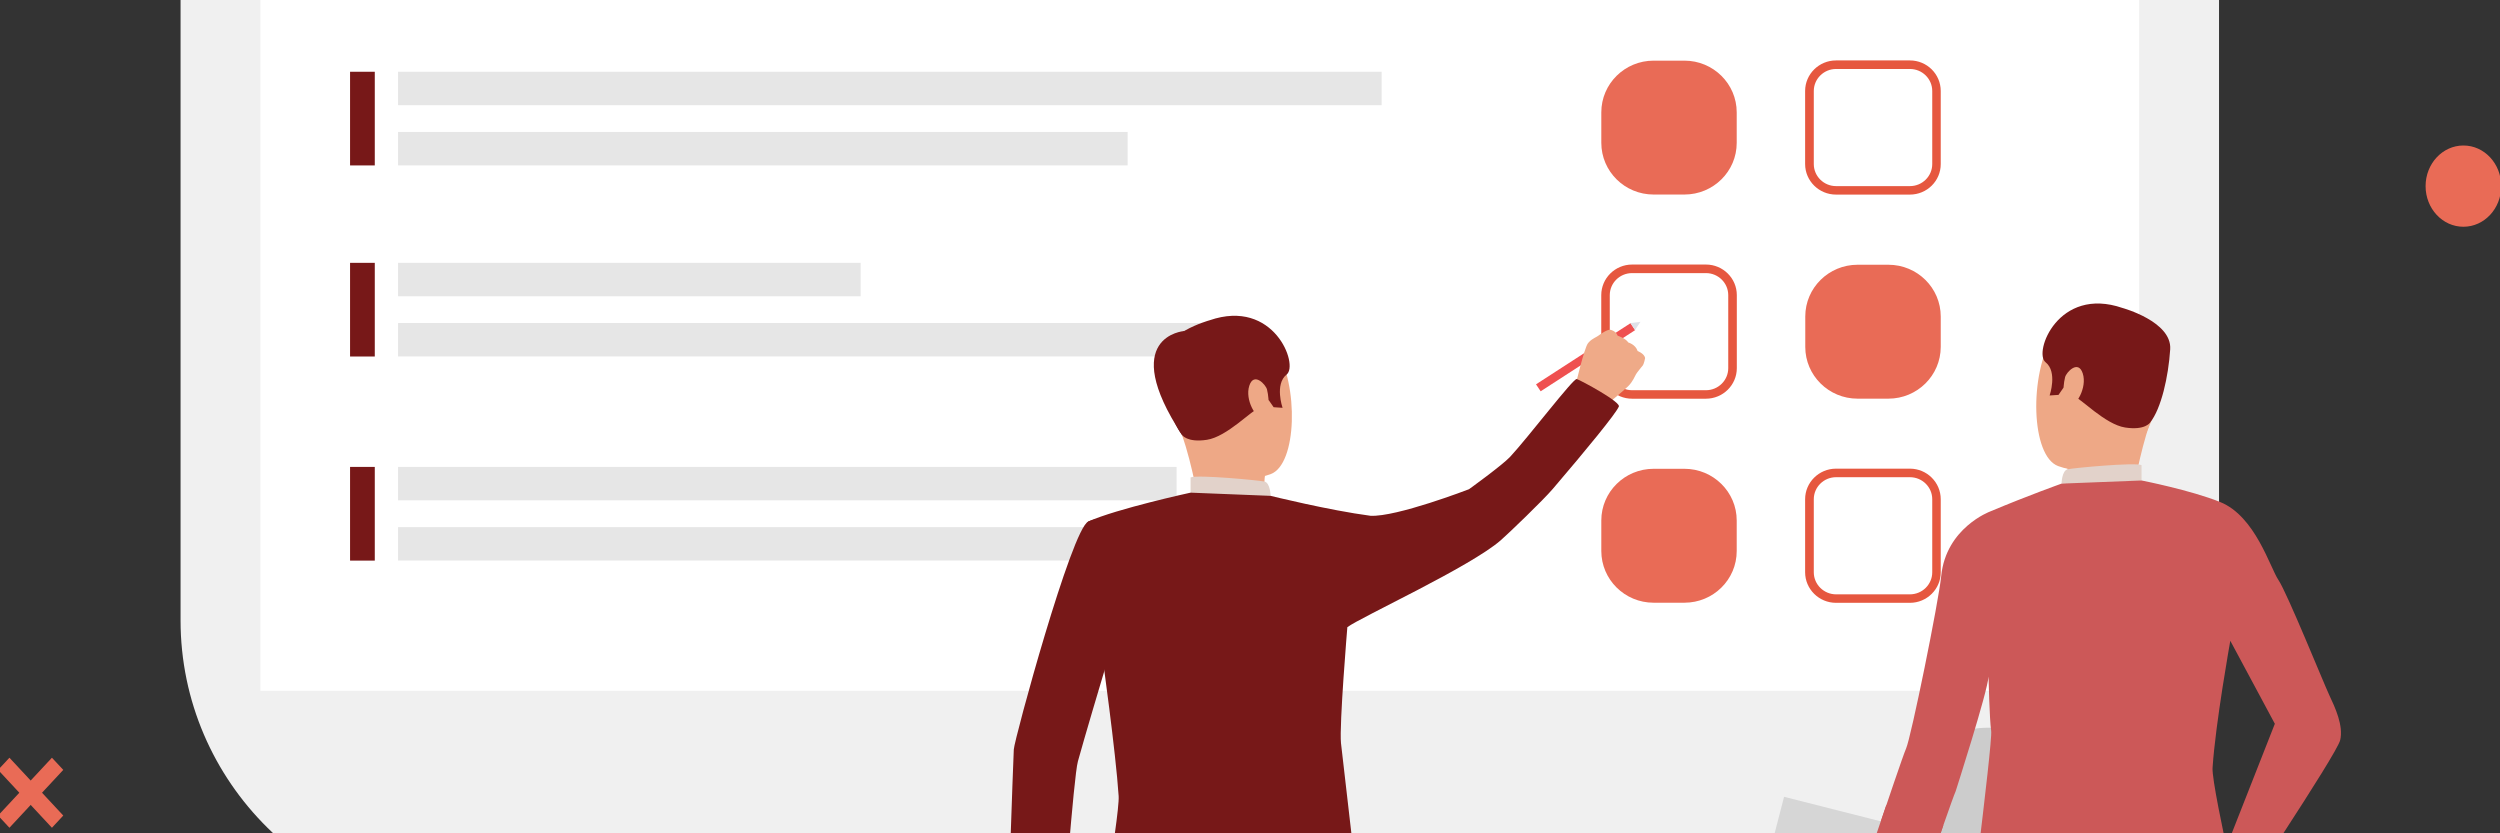 <?xml version="1.0" encoding="utf-8"?>
<!-- Generator: Adobe Illustrator 16.0.0, SVG Export Plug-In . SVG Version: 6.00 Build 0)  -->
<!DOCTYPE svg PUBLIC "-//W3C//DTD SVG 1.1//EN" "http://www.w3.org/Graphics/SVG/1.1/DTD/svg11.dtd">
<svg version="1.1" id="Layer_1" xmlns="http://www.w3.org/2000/svg" xmlns:xlink="http://www.w3.org/1999/xlink" x="0px" y="0px"
	 width="300px" height="100px" viewBox="0 0 300 100" enable-background="new 0 0 300 100" xml:space="preserve">
<rect x="0" y="0" width="300" height="100" fill="#333333" stroke="none"/>
<g>
	<polygon fill="#E96B56" points="1.132,99.331 -0.23,97.866 6.232,90.927 7.592,92.387 	"/>
	<polygon fill="#E96B56" points="6.232,99.331 -0.23,92.387 1.132,90.927 7.592,97.866 	"/>
</g>
<path fill="#E96B56" d="M300.146,22.335c0,2.693-2.032,4.875-4.537,4.875c-2.506,0-4.538-2.18-4.538-4.875
	c0-2.691,2.032-4.875,4.538-4.875C298.12,17.46,300.146,19.64,300.146,22.335z"/>
<g>
	<path fill="#CC5858" d="M239.651,207.336l0.972-1.779c0,0,0.819,0.48,1.689,0.19c0.703-0.233,1.303-0.918,1.797-2.019
		c1.746-3.886,4.966-4.181,6.431-3.793l-0.462,2.009l0.23-1.001l-0.219,1.001c-0.275-0.064-2.778-0.578-4.24,2.688
		c-0.739,1.65-1.752,2.692-2.995,3.099C241.193,208.273,239.801,207.437,239.651,207.336z"/>
</g>
<g>
	<polygon fill="#CC5858" points="282.37,-72.016 281.953,-73.768 286.689,-75.074 287.107,-73.315 	"/>
	<polygon fill="#CC5858" points="279.953,-69.486 279.534,-71.236 284.275,-72.536 284.695,-70.789 	"/>
	<polygon fill="#CC5858" points="277.541,-66.954 277.122,-68.706 281.853,-70.009 282.271,-68.257 	"/>
	<polygon fill="#CC5858" points="275.129,-64.421 274.704,-66.174 279.44,-67.478 279.859,-65.727 	"/>
</g>
<path fill="#E96B56" d="M51.079,175.886c-4.86,0-8.814-4.251-8.814-9.472s3.951-9.474,8.814-9.474s8.813,4.253,8.813,9.474
	S55.942,175.886,51.079,175.886z M51.079,159.006c-3.801,0-6.893,3.321-6.893,7.408c0,4.085,3.092,7.408,6.893,7.408
	c3.8,0,6.892-3.323,6.892-7.408C57.971,162.327,54.879,159.006,51.079,159.006z"/>
<polygon fill="#CC5858" points="11.5,-77.541 5.571,-74.408 2.654,-80.776 8.584,-83.915 "/>
<path fill="#E96B56" d="M167.227-89.602c0,1.568-1.179,2.833-2.635,2.833c-1.455,0-2.634-1.265-2.634-2.833
	c0-1.569,1.179-2.833,2.634-2.833C166.048-92.436,167.227-91.167,167.227-89.602z"/>
<g>
	<g>
		<rect x="129.812" y="68.646" fill="#8C8C8C" width="28.326" height="85.084"/>
	</g>
	<g>
		<path fill="#F0F0F0" d="M57.254,109.632h173.443c19.652,0,35.587-15.759,35.587-35.188V-25.813
			C266.284-45.244,250.35-61,230.697-61H57.254c-19.652,0-35.587,15.756-35.587,35.188V74.446
			C21.674,93.88,37.602,109.632,57.254,109.632z"/>
	</g>
	<g>
		<rect x="31.248" y="-79.16" fill="#FFFFFF" width="225.451" height="162.052"/>
	</g>
	<g>
		<rect x="31.248" y="-79.157" fill="#771818" width="225.451" height="19.572"/>
	</g>
	<g>
		<path fill="#CCCCCC" d="M229.267,95.131c0,4.308,4.151,7.802,9.274,7.802s9.278-3.491,9.278-7.802
			c0-4.309-4.155-7.804-9.278-7.804S229.267,90.815,229.267,95.131z"/>
	</g>
	<rect x="80.252" y="150.519" fill="#CCCCCC" width="127.437" height="6.422"/>
	<path fill="#F5F7FF" d="M69.934-65.676H43.557c-1.596,0-2.888-1.277-2.888-2.855v-1.683c0-1.578,1.292-2.854,2.888-2.854h26.377
		c1.596,0,2.889,1.276,2.889,2.854v1.683C72.826-66.954,71.53-65.676,69.934-65.676z"/>
	<rect x="47.766" y="8.611" fill="#E6E6E6" width="118.032" height="4.011"/>
	<rect x="47.766" y="15.835" fill="#E6E6E6" width="87.551" height="4.011"/>
	<rect x="47.766" y="31.541" fill="#E6E6E6" width="55.511" height="4.011"/>
	<rect x="47.766" y="38.763" fill="#E6E6E6" width="99.729" height="4.011"/>
	<rect x="47.766" y="56.029" fill="#E6E6E6" width="93.426" height="4.011"/>
	<rect x="47.766" y="63.254" fill="#E6E6E6" width="114.081" height="4.01"/>
	<rect x="42.008" y="8.611" fill="#771818" width="2.966" height="11.24"/>
	<rect x="42.008" y="31.541" fill="#771818" width="2.966" height="11.24"/>
	<rect x="42.008" y="56.029" fill="#771818" width="2.966" height="11.244"/>
	<g>
		<g>
			<path fill="#E96B56" d="M202.13,72.326h-3.696c-3.472,0-6.277-2.785-6.277-6.212v-3.655c0-3.426,2.812-6.204,6.277-6.204h3.696
				c3.466,0,6.275,2.783,6.275,6.204v3.655C208.412,69.547,205.596,72.326,202.13,72.326z"/>
		</g>
	</g>
	<g>
		<g>
			<g>
				<path fill="#E6573F" d="M204.709,47.845h-8.859c-2.041,0-3.699-1.641-3.699-3.667v-8.765c0-2.021,1.661-3.667,3.699-3.667h8.867
					c2.041,0,3.701,1.647,3.701,3.667v8.765C208.418,46.204,206.752,47.845,204.709,47.845z M195.85,32.772
					c-1.475,0-2.677,1.186-2.677,2.644v8.765c0,1.455,1.202,2.644,2.677,2.644h8.867c1.471,0,2.673-1.188,2.673-2.644v-8.765
					c0-1.458-1.202-2.644-2.673-2.644H195.85z"/>
			</g>
		</g>
	</g>
	<g>
		<g>
			<g>
				<path fill="#E6573F" d="M229.189,72.339h-8.867c-2.044,0-3.708-1.646-3.708-3.667v-8.767c0-2.02,1.664-3.666,3.708-3.666h8.867
					c2.041,0,3.699,1.645,3.699,3.666v8.767C232.895,70.691,231.23,72.339,229.189,72.339z M220.328,57.264
					c-1.474,0-2.673,1.186-2.673,2.642v8.77c0,1.454,1.199,2.645,2.673,2.645h8.864c1.478,0,2.677-1.19,2.677-2.645v-8.77
					c0-1.456-1.199-2.642-2.677-2.642H220.328z"/>
			</g>
		</g>
	</g>
	<g>
		<g>
			<path fill="#E96B56" d="M226.605,47.839h-3.696c-3.466,0-6.276-2.785-6.276-6.208v-3.654c0-3.43,2.816-6.208,6.276-6.208h3.696
				c3.472,0,6.283,2.785,6.283,6.208v3.654C232.883,45.054,230.077,47.839,226.605,47.839z"/>
		</g>
	</g>
	<g>
		<g>
			<g>
				<path fill="#E6573F" d="M229.189,23.351h-8.867c-2.044,0-3.708-1.641-3.708-3.665v-8.767c0-2.02,1.664-3.667,3.708-3.667h8.867
					c2.041,0,3.699,1.64,3.699,3.667v8.767C232.895,21.71,231.23,23.351,229.189,23.351z M220.328,8.277
					c-1.474,0-2.673,1.187-2.673,2.644v8.768c0,1.458,1.199,2.644,2.673,2.644h8.864c1.478,0,2.677-1.187,2.677-2.644v-8.768
					c0-1.458-1.199-2.644-2.677-2.644H220.328z"/>
			</g>
		</g>
	</g>
	<g>
		<g>
			<path fill="#E96B56" d="M202.13,23.344h-3.696c-3.472,0-6.277-2.783-6.277-6.206v-3.654c0-3.43,2.812-6.207,6.277-6.207h3.696
				c3.466,0,6.275,2.779,6.275,6.207v3.654C208.412,20.562,205.596,23.344,202.13,23.344z"/>
		</g>
	</g>
	<g>
		<g>
			<g>
				<g>
					<path fill="#EEA886" d="M126.157,110.228c0,0,0.594,0.958,0.661,1.737c0.061,0.62,0.587,1.538,0.813,2.049
						c0.229,0.507,0.959,2.817,0.987,3.416c0.009,0.245-0.546,1.793-0.466,2.291c0.079,0.502,0.365,1.474-0.086,1.546
						c-0.447,0.063-0.958-0.743-0.958-0.743s0.042,0.455-0.335,0.634c-0.737,0.34-1.129,0.037-1.129,0.037s-0.271,0.499-0.616,0.574
						c-0.753,0.147-1.127-0.155-1.127-0.155s-0.333,0.284-0.852,0.271c-0.666-0.013-0.944-0.586-0.944-0.586
						s-0.849,0.168-1.091-0.215c-0.244-0.395-0.202-0.808-0.304-1.159c-0.104-0.354-0.022-3.551,1.071-5.843
						c1.099-2.297-0.276-4.536-0.276-4.536L126.157,110.228z"/>
				</g>
			</g>
		</g>
		<g>
			<g>
				<path fill="#DB9C7C" d="M127.233,120.222c0,0,0.073-2.863-0.686-3.471c-0.761-0.61-0.846,0.426-0.846,0.426
					s0.105-1.023-0.732-1.158c-0.828-0.144-0.871,1.071-0.871,1.071s-0.137-0.789-1.008-0.629c-0.875,0.16-0.667,1.164-0.667,1.164
					s-0.837-0.984-1.376-0.035c-0.916,1.593-0.034,3.481-0.034,3.481s0.254,0.431,1.091,0.217c0,0,0.558,1.108,1.802,0.313
					c0,0,1.276,0.691,1.739-0.422C125.644,121.188,127.048,121.854,127.233,120.222z"/>
			</g>
		</g>
		<path fill="#771818" d="M135.983,68.992c0,0-4.956,16.333-6.632,22.36c-0.53,1.889-1.796,19.931-2.019,20.659
			c-0.229,0.728-6.51,1.72-6.51,1.72s0.758-22.567,0.834-23.802c0.071-1.233,6.936-26.441,8.931-27.341
			c1.496-0.672,2.284-0.111,4.169,1.27C137.396,65.796,135.983,68.992,135.983,68.992z"/>
		<g>
			<polygon fill="#EF5050" points="196.215,39.616 184.878,46.955 184.322,46.119 195.662,38.781 			"/>
		</g>
		<path fill="#EFAA88" d="M197.411,42.988c0,0-0.111,0.639-0.293,0.891c0,0-0.368,0.434-0.614,0.763
			c-0.071,0.104-0.146,0.195-0.178,0.259c-0.156,0.268-0.396,0.902-0.941,1.441c-0.542,0.54-2.645,2.266-2.645,2.266l-1.806-1.514
			l-1.876-0.833c0,0,1.054-4.503,1.496-5.065c0.043-0.061,0.085-0.112,0.131-0.156c0.425-0.441,0.923-0.59,1.173-0.796
			c0.093-0.075,1.052-0.762,1.395-0.671c0.477,0.12,0.755,0.395,0.867,0.713c0,0,0.922,0.28,1.284,0.814c0,0,0.856,0.23,1.113,1.022
			C196.526,42.13,197.374,42.461,197.411,42.988z"/>
		<g>
			<g>
				<path fill="#424773" d="M131.962,180.497c0,0-0.455,3.099-0.511,3.568c-0.056,0.464-5.026-0.271-5.026-0.271l-0.399-3.692
					C126.023,180.103,131.34,180.063,131.962,180.497z"/>
			</g>
		</g>
		<g>
			<g>
				<path fill="#442828" d="M131.502,183.671c0,0,1.574,1.871,3.1,2.684c1.52,0.817,3.916,1.138,4.815,1.982
					c0.651,0.604,2.369,3.229-3.957,3.17c-6.325-0.052-9.372,0.367-10.049-0.637c-0.678-1.005,0.981-7.412,0.981-7.412
					S127.886,183.998,131.502,183.671z"/>
			</g>
		</g>
		<g>
			<g>
				<path fill="#424773" d="M167.556,180.497c0,0-0.448,3.099-0.511,3.568c-0.057,0.464-5.024-0.271-5.024-0.271l-0.399-3.692
					C161.621,180.103,166.938,180.063,167.556,180.497z"/>
			</g>
		</g>
		<g>
			<g>
				<path fill="#442828" d="M167.107,183.671c0,0,1.57,1.871,3.098,2.684c1.52,0.817,7.123,1.489,8.021,2.32
					c0.654,0.608,1.732,3.063-7.162,2.83c-6.323-0.16-9.373,0.366-10.05-0.639c-0.677-1.001,0.98-7.412,0.98-7.412
					S163.404,184.031,167.107,183.671z"/>
			</g>
		</g>
		<g>
			<g>
				<path fill="#E96B56" d="M136.075,100.838c0,0-4.671,7.327-4.321,13.959c0.347,6.638-1.693,13.87-2.397,20.799
					c-0.785,7.719-3.982,25.998-4.097,30.131c-0.117,4.132,0.497,17.321,0.497,17.321l6.405,0.146c0,0,5.38-31.96,6.771-35.218
					c1.395-3.259,8.305-26.505,8.538-29.118S136.075,100.838,136.075,100.838z"/>
			</g>
		</g>
		<g>
			<g>
				<path fill="#E96B56" d="M160.656,101.826c0,0,3.516,18.174,3.977,22.235c0.468,4.055,0.772,19.635,1.004,22.174
					c0.229,2.532,2.168,33.108,2.786,36.955h-8.185c0,0-6.289-22.286-6.289-32.824c0-10.546-4.854-22.923-7.987-29.874
					c-3.133-6.955-10.31-7.122-12.235-20.03C133.727,100.462,158.041,97.738,160.656,101.826z"/>
			</g>
		</g>
		<g>
			<g>
				<path fill="#EEA886" d="M143.865,39.17c0,0,6.268-2.309,9.157,2.406c2.892,4.715,2.611,14.158-0.543,15.319
					c-3.153,1.16-7.901,0.555-9.519-2.398c-1.62-2.951-3.077-7.218-3.006-10.07C140.013,41.572,142.219,39.994,143.865,39.17z"/>
			</g>
		</g>
		<g>
			<g>
				<path fill="#EEA886" d="M151.793,57.109c0,0-0.262,1.677,0.169,2.496c0.432,0.827-8.116,0.844-8.116,0.844
					s-0.695-4.479-2.007-8.269C140.518,48.393,151.793,57.109,151.793,57.109z"/>
			</g>
		</g>
		<g>
			<g>
				<path fill="#771818" d="M141.836,52.181c0,0,0.594,0.966,3,0.594c2.409-0.374,5.351-3.542,6.353-3.891
					c1.003-0.351,1.017-0.927,1.017-0.927l0.631,0.91l1.07,0.071c0,0-0.979-2.835,0.492-3.996c1.464-1.153-1.527-9.174-9.25-6.507
					c0,0-5.938,1.618-5.716,4.952C139.644,46.722,140.509,50.518,141.836,52.181z"/>
			</g>
		</g>
		<g>
			<g>
				<path fill="#E2D2CA" d="M152.473,59.507c0,0-0.03-1.571-0.75-1.725c-0.719-0.148-7.965-0.84-8.854-0.492v1.835
					C142.869,59.118,144.574,60.154,152.473,59.507z"/>
			</g>
		</g>
		<g>
			<g>
				<path fill="#EEA886" d="M152.04,46.737c-0.133-0.562-1.572-2.159-2.125-0.449c-0.551,1.711,0.831,4.018,1.61,3.822
					C152.29,49.908,152.385,48.155,152.04,46.737z"/>
			</g>
		</g>
		<g>
			<g>
				<path fill="#771818" d="M164.452,61.893c-4.968-0.654-11.979-2.391-11.979-2.391l-9.604-0.384c0,0-8.813,1.918-12.281,3.465
					c-0.333,0.146-0.333,7.776-1.236,9.781l2.878,5.996c0,0,1.666,11.892,2.008,17.177c0.156,2.428-3.427,22.767-3.427,22.767
					s3.843,1.119,10.396,1.83c6.552,0.716,22.928-0.259,23.034-1.022c0.099-0.758-3.173-28.492-3.322-29.931
					c-0.218-2.204,0.763-13.92,0.763-13.92c1.519-1.159,14.8-7.258,18.422-10.441c0.969-0.847,5.067-4.787,6.227-6.146
					c4.12-4.82,7.499-8.95,7.91-9.847c0.467-0.504-4.588-3.204-5.03-3.344c-0.396-0.133-5.855,7.039-8.001,9.34
					c-0.959,1.023-4.932,3.884-4.932,3.884S167.562,62.065,164.452,61.893z"/>
			</g>
		</g>
		<g>
			<g>
				<path fill="#771818" d="M142.082,39.726c0,0-7.991,0.622-0.246,12.455L142.082,39.726z"/>
			</g>
		</g>
		<polygon fill="#DFE1E8" points="196.201,39.606 196.855,38.618 195.653,38.773 		"/>
	</g>
	<g>
		<g>
			<path fill="#5C544D" d="M267.889,179.782c0,0,0.452,3.124,0.512,3.6c0.055,0.471,5.025-0.278,5.025-0.278l0.399-3.726
				C273.825,179.378,268.509,179.338,267.889,179.782z"/>
		</g>
		<g>
			<path fill="#443C3C" d="M268.341,182.981c0,0-1.571,1.891-3.098,2.707c-1.521,0.823-3.914,1.15-4.815,1.998
				c-0.651,0.614-2.368,3.256,3.955,3.207c6.322-0.051,9.374,0.377,10.047-0.641c0.68-1.015-0.984-7.48-0.984-7.48
				S271.961,183.307,268.341,182.981z"/>
		</g>
		<g>
			<path fill="#5C544D" d="M232.293,179.782c0,0,0.451,3.124,0.508,3.6c0.063,0.467,5.027-0.278,5.027-0.278l0.401-3.726
				C238.229,179.378,232.914,179.338,232.293,179.782z"/>
		</g>
		<g>
			<path fill="#443C3C" d="M232.75,182.981c0,0-1.57,1.891-3.098,2.707c-1.522,0.823-7.123,1.498-8.026,2.346
				c-0.652,0.617-1.729,3.089,7.164,2.859c6.317-0.169,9.371,0.371,10.051-0.641c0.672-1.018-0.984-7.48-0.984-7.48
				S236.454,183.345,232.75,182.981z"/>
		</g>
		<g>
			<path fill="#563030" d="M266.122,98.989c0,0,2.647,7.765,2.299,14.459c-0.349,6.686,1.372,14.014,2.063,21.004
				c0.785,7.79,3.982,26.243,4.101,30.415c0.113,4.166-0.498,17.479-0.498,17.479l-6.406,0.147c0,0-5.382-32.255-6.771-35.548
				c-1.397-3.293-8.308-26.755-8.542-29.387C252.147,114.921,266.122,98.989,266.122,98.989z"/>
		</g>
		<g>
			<path fill="#563030" d="M239.203,100.369c0,0-3.517,18.342-3.981,22.44c-0.465,4.097-0.769,19.82-1,22.379
				c-0.233,2.563-1.549,33.501-2.783,37.305h8.182c0,0,6.283-22.488,6.283-33.132c0-10.646,4.857-23.131,7.989-30.161
				c3.135-7.02,10.313-7.183,12.241-20.205C266.122,98.989,241.813,96.233,239.203,100.369z"/>
		</g>
		<g>
			<path fill="#EEA886" d="M255.843,37.678c0,0-6.447-2.38-9.43,2.474c-2.973,4.859-2.687,14.585,0.567,15.778
				c3.257,1.192,8.14,0.568,9.804-2.469c1.665-3.042,3.168-7.435,3.098-10.372C259.808,40.158,257.538,38.526,255.843,37.678z"/>
		</g>
		<g>
			<path fill="#EEA886" d="M248.06,55.635c0,0,0.255,1.678-0.169,2.501c-0.431,0.826,8.116,0.841,8.116,0.841
				s0.697-4.479,2.007-8.268C259.328,46.92,248.06,55.635,248.06,55.635z"/>
		</g>
		<g>
			<path fill="#771818" d="M258.014,50.706c0,0-0.596,0.967-2.999,0.595c-2.409-0.373-5.345-3.541-6.351-3.893
				c-1.004-0.348-1.018-0.926-1.018-0.926l-0.626,0.905l-1.065,0.07c0,0,0.977-2.834-0.488-3.99c-1.475-1.15,1.52-9.172,9.242-6.507
				c0,0,5.929,1.62,5.716,4.953C260.207,45.244,259.34,49.043,258.014,50.706z"/>
		</g>
		<g>
			<path fill="#E2D2CA" d="M247.386,58.034c0,0,0.025-1.575,0.748-1.727c0.717-0.148,7.962-0.84,8.851-0.495v1.837
				C256.981,57.644,255.276,58.682,247.386,58.034z"/>
		</g>
		<g>
			<path fill="#EEA886" d="M247.811,45.264c0.13-0.563,1.57-2.159,2.121-0.449c0.552,1.711-0.832,4.017-1.602,3.815
				C247.561,48.436,247.467,46.677,247.811,45.264z"/>
		</g>
		<g>
			<path fill="#CC5858" d="M247.386,58.034c0,0-3.971,1.411-8.573,3.346c0,0-5.289,1.954-5.867,7.733
				c-0.303,3.071-3.61,19.349-4.221,20.723c-0.623,1.375-7.946,23.507-8.202,23.963c-0.252,0.462,5.978,3.02,6.392,2.816
				c0.411-0.206,7.089-20.184,7.763-21.66c0,0,3.846-11.979,3.945-13.763c0,0,0.113,5.091,0.318,6.518
				c0.212,1.424-3.416,29.158-3.311,29.929c0.104,0.764,16.472,1.739,23.03,1.022c6.552-0.714,11.844-2.207,11.844-2.207
				s-5.158-21.885-4.996-24.313c0.34-5.288,2.128-15.248,2.128-15.248l5.345,9.96l-6.841,17.392l1.564,5.295
				c0,0,12.706-18.995,13.117-20.724c0.415-1.731-0.619-3.938-1.293-5.369c-0.673-1.426-5.073-12.299-6.108-13.832
				c-1.031-1.529-2.773-7.658-6.989-9.366c-3.525-1.426-9.44-2.591-9.44-2.591L247.386,58.034z"/>
		</g>
		<g>
			<polygon fill="#D6D6D6" points="238.673,123.862 208.736,116.271 214.09,95.617 244.026,103.211 			"/>
		</g>
		<g>
			<path fill="#C98462" d="M217.916,118.31c0,0-0.854,1.37-1.165,1.761c-0.317,0.388,0.765,0.632,1.228,0.237
				C218.438,119.912,217.916,118.31,217.916,118.31z"/>
		</g>
		<g>
			<path fill="#DE9D7D" d="M224.146,122.981c0,0,0.501-0.523,0.614-0.855c0,0,0.149-0.624,0.286-1.06
				c0.037-0.137,0.082-0.262,0.113-0.332c0.143-0.312,0.555-0.957,0.686-1.796c0.131-0.84,0.505-4.631,0.505-4.631l-2.322-0.583
				l-1.864-0.388c0,0-4.026,3.973-4.24,4.745c-0.022,0.074-0.042,0.151-0.048,0.222c-0.115,0.673,0.079,1.227,0.057,1.577
				c-0.003,0.137,0.015,1.449,0.327,1.696c0.433,0.343,0.869,0.405,1.234,0.29c0,0,0.865,0.631,1.602,0.596
				c0,0,0.782,0.611,1.678,0.31C222.773,122.765,223.636,123.302,224.146,122.981z"/>
		</g>
		<g>
			<path fill="#CC5858" d="M233.2,99.025c0,0-5.316,15.914-6.295,17.577c0,0-3.896-0.811-6.39-2.811l5.835-17.17L233.2,99.025z"/>
		</g>
	</g>
	<g>
		<g>
			<rect x="43.561" y="-46.253" fill="#E0E0E0" width="0.43" height="40.023"/>
		</g>
		<g>
			<rect x="74.06" y="-46.253" fill="#E0E0E0" width="0.432" height="40.023"/>
		</g>
		<g>
			<rect x="104.556" y="-46.253" fill="#E0E0E0" width="0.429" height="40.023"/>
		</g>
		<g>
			<rect x="135.062" y="-46.253" fill="#E0E0E0" width="0.429" height="40.023"/>
		</g>
		<g>
			<rect x="165.561" y="-46.253" fill="#E0E0E0" width="0.431" height="40.023"/>
		</g>
		<rect x="43.773" y="-3.863" fill="#B8B8B8" width="4.851" height="1.389"/>
		<rect x="43.773" y="-51.19" fill="#D9D9D9" width="7.305" height="1.044"/>
		<rect x="43.773" y="-49.261" fill="#D9D9D9" width="10.363" height="1.044"/>
		<rect x="73.947" y="-51.19" fill="#D9D9D9" width="8.575" height="1.044"/>
		<rect x="73.947" y="-49.261" fill="#D9D9D9" width="5.481" height="1.044"/>
		<rect x="104.988" y="-51.19" fill="#D9D9D9" width="5.316" height="1.044"/>
		<rect x="104.988" y="-49.261" fill="#D9D9D9" width="6.197" height="1.044"/>
		<rect x="135.487" y="-51.19" fill="#D9D9D9" width="7.741" height="1.044"/>
		<rect x="135.487" y="-49.261" fill="#D9D9D9" width="6.196" height="1.044"/>
		<rect x="165.776" y="-51.19" fill="#D9D9D9" width="4.622" height="1.044"/>
		<rect x="165.776" y="-49.261" fill="#D9D9D9" width="3.703" height="1.044"/>
		<rect x="74.275" y="-3.863" fill="#B8B8B8" width="4.851" height="1.389"/>
		<rect x="104.988" y="-3.863" fill="#B8B8B8" width="4.851" height="1.389"/>
		<rect x="135.487" y="-3.863" fill="#B8B8B8" width="4.851" height="1.389"/>
		<rect x="165.985" y="-3.863" fill="#B8B8B8" width="4.85" height="1.389"/>
		<g>
			<path fill="#E96B56" d="M155.202-18.126c-9.512,0-17.781-3.653-26.401-7.468c-10.64-4.706-21.65-9.577-36.311-8.24
				c-9.366,0.849-15.242,4.239-20.424,7.233c-4.693,2.709-9.132,5.091-15.141,5.295c-9.716,0.329-13.084-3.354-13.142-3.577v-2.367
				l0,0l0,0c0.009,0.04,2.134,4.178,13.128,4.131c5.419-0.023,9.418-2.33,14.042-5.003c5.378-3.102,11.475-6.62,21.33-7.513
				c15.254-1.389,26.529,3.598,37.429,8.422c11.405,5.043,22.297,9.776,36.062,5.675v1.946
				C161.847-18.434,158.711-18.126,155.202-18.126z"/>
		</g>
		<g>
			<path fill="#E96B56" d="M98.101-18.576c-7.022,0-12.59-4.201-18.043-8.316c-4.137-3.114-8.425-6.305-13.376-7.877
				c-15.106-4.796-22.841,3.965-22.906,4.041v-2.668c0.08-0.091,1.462-1.681,5.451-3.203c3.63-1.382,9.723-2.488,18.133,0.111
				c5.326,1.645,9.748,4.98,14.026,8.205c8.673,6.541,16.168,12.192,29.178,3.345c9.859-6.703,19.147-13.092,28.288-15.422
				c8.941-2.285,18.267-0.611,26.989,7.151l-0.068,2.421c-18.532-16.558-34.312-6.066-53.974,7.298
				C106.602-19.948,102.115-18.576,98.101-18.576z"/>
		</g>
	</g>
</g>
<g id="XMLID_769_">
	<polygon id="XMLID_771_" fill="#E96B56" points="232.982,-45.455 227.167,-43.862 228.84,-42.452 216.714,-32.426 206.375,-34.474 
		191.845,-20.117 193.318,-19.111 207.007,-32.965 217.247,-30.741 229.697,-41.715 231.196,-40.447 	"/>
	<path id="XMLID_770_" fill="#E96B56" d="M236.709-5.393v-30.426c0-0.419-0.399-0.757-0.892-0.757h-8.716
		c-0.49,0-0.89,0.344-0.89,0.757v30.426h-1.134v-21.905c0-0.418-0.399-0.758-0.891-0.758h-8.714c-0.488,0-0.891,0.345-0.891,0.758
		v21.905h-1.128V-21.24c0-0.419-0.399-0.757-0.896-0.757h-8.716c-0.493,0-0.892,0.344-0.892,0.757v15.847h-1.129v-8.651
		c0-0.42-0.401-0.758-0.89-0.758h-8.715c-0.493,0-0.894,0.343-0.894,0.758v8.651h-3.432v2.926H240.3v-2.926H236.709z"/>
</g>
</svg>

